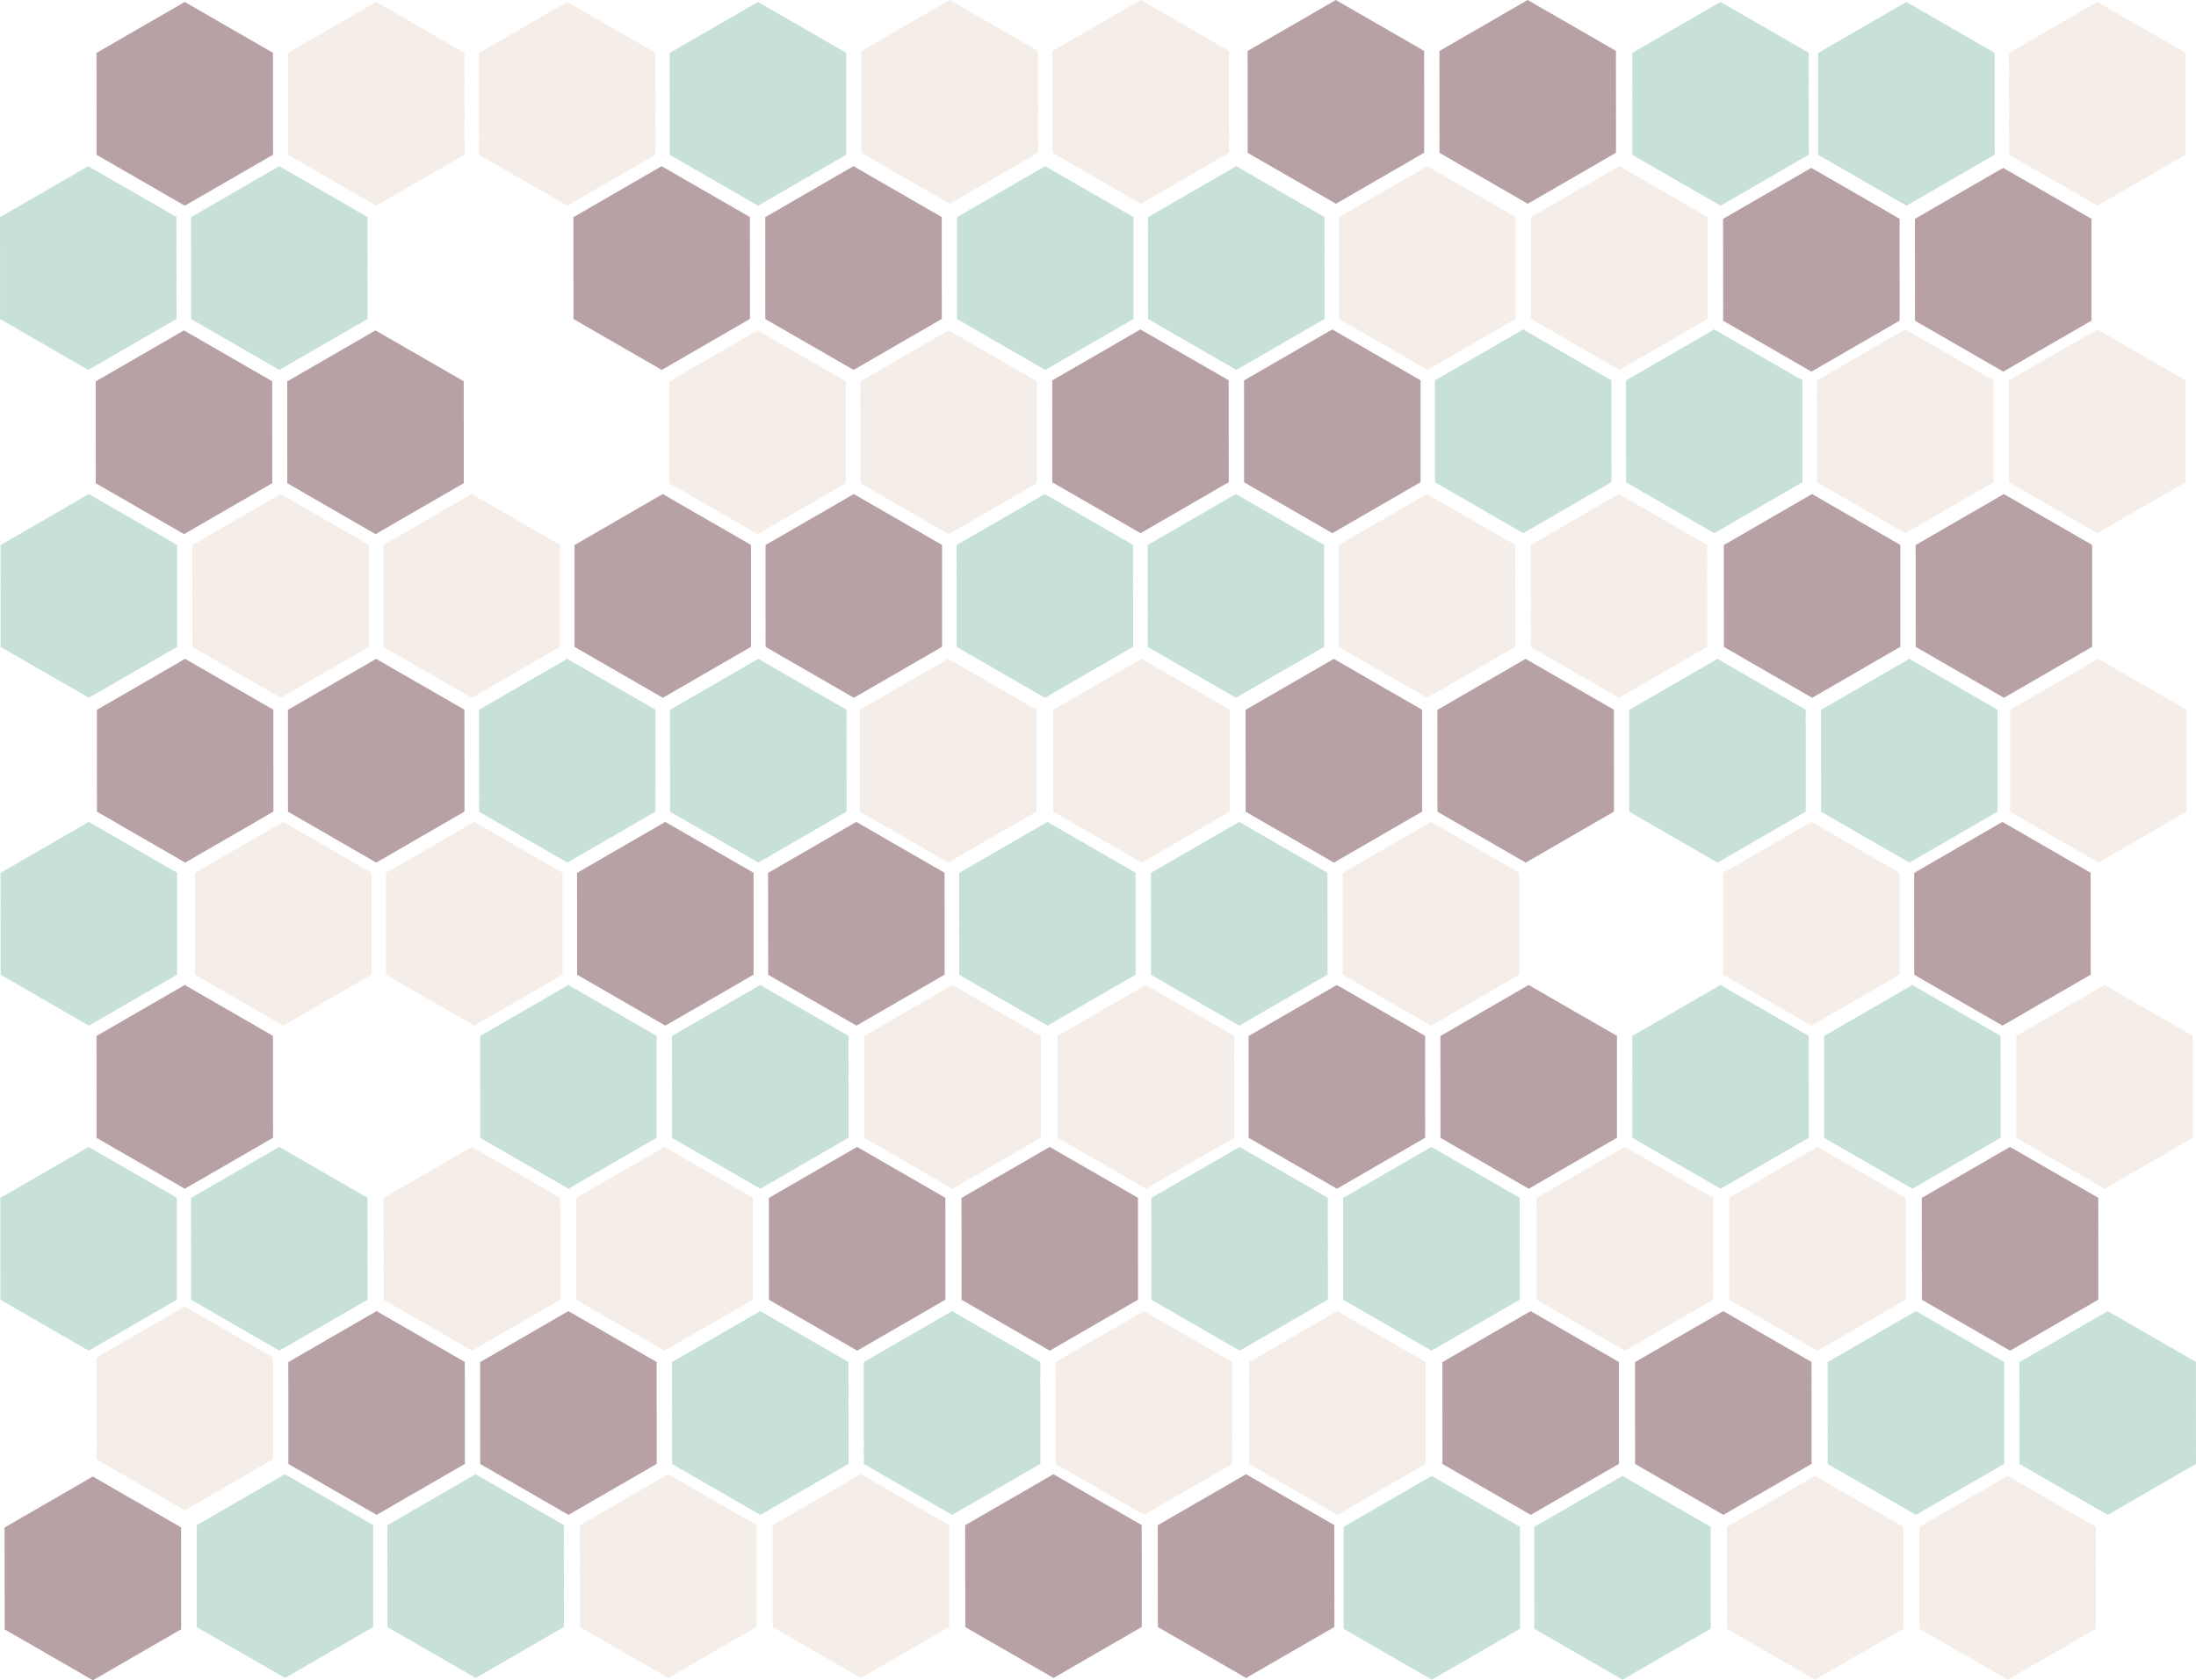 <svg id="Capa_1" data-name="Capa 1" xmlns="http://www.w3.org/2000/svg" viewBox="0 0 955.89 731.56"><defs><style>.cls-1{fill:#f2e8e1;}.cls-1,.cls-2,.cls-3{opacity:0.8;}.cls-2{fill:#b9d9cf;}.cls-3{fill:#a6898e;}</style></defs><title>mosaicodef</title><polygon class="cls-1" points="118.83 591 118.85 635.35 80.45 657.55 42.03 635.4 42 591.04 80.4 568.84 118.83 591"/><polygon class="cls-2" points="159.99 521.5 160.01 565.86 121.61 588.06 83.19 565.9 83.16 521.55 121.56 499.35 159.99 521.5"/><polygon class="cls-3" points="118.83 451 118.85 495.36 80.45 517.56 42.03 495.4 42 451.05 80.4 428.85 118.83 451"/><polygon class="cls-1" points="243.74 237.25 243.76 281.61 205.36 303.81 166.94 281.65 166.91 237.3 205.31 215.1 243.74 237.25"/><polygon class="cls-3" points="202.16 309 202.18 353.36 163.78 375.56 125.36 353.4 125.33 309.05 163.73 286.85 202.16 309"/><polygon class="cls-1" points="659.53 237.25 659.56 281.61 621.16 303.81 582.73 281.65 582.71 237.3 621.11 215.1 659.53 237.25"/><polygon class="cls-2" points="159.99 94.5 160.01 138.86 121.61 161.06 83.19 138.9 83.16 94.55 121.56 72.35 159.99 94.5"/><polygon class="cls-3" points="118.83 23 118.85 67.36 80.45 89.56 42.03 67.4 42 23.05 80.4 0.85 118.83 23"/><polygon class="cls-2" points="76.83 94.5 76.85 138.86 38.45 161.06 0.03 138.9 0 94.55 38.4 72.35 76.83 94.5"/><polygon class="cls-3" points="119 309 119.02 353.36 80.62 375.56 42.2 353.4 42.17 309.05 80.57 286.85 119 309"/><polygon class="cls-1" points="160.58 237.25 160.6 281.61 122.2 303.81 83.78 281.65 83.75 237.3 122.15 215.1 160.58 237.25"/><polygon class="cls-2" points="76.99 521.5 77.01 565.86 38.61 588.06 0.19 565.9 0.16 521.55 38.56 499.35 76.99 521.5"/><polygon class="cls-1" points="243.83 521.5 243.85 565.86 205.45 588.06 167.03 565.9 167 521.55 205.4 499.35 243.83 521.5"/><polygon class="cls-1" points="327.67 521.5 327.69 565.86 289.29 588.06 250.87 565.9 250.84 521.55 289.24 499.35 327.67 521.5"/><polygon class="cls-3" points="202.33 592.99 202.35 637.35 163.95 659.55 125.53 637.39 125.5 593.04 163.9 570.84 202.33 592.99"/><polygon class="cls-3" points="285.83 592.99 285.85 637.35 247.45 659.55 209.03 637.39 209 593.04 247.4 570.84 285.83 592.99"/><polygon class="cls-2" points="285.83 451 285.85 495.36 247.45 517.56 209.03 495.4 209 451.05 247.4 428.85 285.83 451"/><polygon class="cls-2" points="369.33 451 369.35 495.36 330.95 517.56 292.53 495.4 292.5 451.05 330.9 428.85 369.33 451"/><polygon class="cls-3" points="411.51 521.5 411.53 565.86 373.13 588.06 334.71 565.9 334.68 521.55 373.08 499.35 411.51 521.5"/><polygon class="cls-3" points="495.35 521.5 495.37 565.86 456.97 588.06 418.55 565.9 418.52 521.55 456.92 499.35 495.35 521.5"/><polygon class="cls-1" points="453.01 451 453.03 495.36 414.63 517.56 376.21 495.4 376.18 451.05 414.58 428.85 453.01 451"/><polygon class="cls-1" points="537.19 451 537.21 495.36 498.81 517.56 460.39 495.4 460.36 451.05 498.76 428.85 537.19 451"/><polygon class="cls-2" points="369.33 592.99 369.35 637.35 330.95 659.55 292.53 637.39 292.5 593.04 330.9 570.84 369.33 592.99"/><polygon class="cls-2" points="452.83 592.99 452.85 637.35 414.45 659.55 376.03 637.39 376 593.04 414.4 570.84 452.83 592.99"/><polygon class="cls-1" points="536.33 592.99 536.35 637.35 497.95 659.55 459.53 637.39 459.5 593.04 497.9 570.84 536.33 592.99"/><polygon class="cls-1" points="620.51 592.99 620.53 637.35 582.13 659.55 543.71 637.39 543.68 593.04 582.08 570.84 620.51 592.99"/><polygon class="cls-2" points="577.99 521.5 578.01 565.86 539.61 588.06 501.19 565.9 501.16 521.55 539.56 499.35 577.99 521.5"/><polygon class="cls-2" points="661.49 521.5 661.51 565.86 623.11 588.06 584.69 565.9 584.66 521.55 623.06 499.35 661.49 521.5"/><polygon class="cls-3" points="704.69 592.99 704.71 637.35 666.31 659.55 627.89 637.39 627.86 593.04 666.26 570.84 704.69 592.99"/><polygon class="cls-3" points="788.53 592.99 788.55 637.35 750.15 659.55 711.73 637.39 711.7 593.04 750.1 570.84 788.53 592.99"/><polygon class="cls-1" points="745.67 521.5 745.69 565.86 707.29 588.06 668.87 565.9 668.84 521.55 707.24 499.35 745.67 521.5"/><polygon class="cls-1" points="829.51 521.5 829.53 565.86 791.13 588.06 752.71 565.9 752.68 521.55 791.08 499.35 829.51 521.5"/><polygon class="cls-3" points="913.35 521.5 913.37 565.86 874.97 588.06 836.55 565.9 836.52 521.55 874.92 499.35 913.35 521.5"/><polygon class="cls-2" points="872.37 592.99 872.39 637.35 833.99 659.55 795.57 637.39 795.54 593.04 833.94 570.84 872.37 592.99"/><polygon class="cls-2" points="955.87 592.99 955.89 637.35 917.49 659.55 879.07 637.39 879.04 593.04 917.44 570.84 955.87 592.99"/><polygon class="cls-3" points="620.33 451 620.35 495.36 581.95 517.56 543.53 495.4 543.5 451.05 581.9 428.85 620.33 451"/><polygon class="cls-3" points="703.83 451 703.85 495.36 665.45 517.56 627.03 495.4 627 451.05 665.4 428.85 703.83 451"/><polygon class="cls-2" points="787.33 451 787.35 495.36 748.95 517.56 710.53 495.4 710.5 451.05 748.9 428.85 787.33 451"/><polygon class="cls-2" points="870.83 451 870.85 495.36 832.45 517.56 794.03 495.4 794 451.05 832.4 428.85 870.83 451"/><polygon class="cls-1" points="954.51 451 954.53 495.36 916.13 517.56 877.71 495.4 877.68 451.05 916.08 428.85 954.51 451"/><polygon class="cls-2" points="77.08 380 77.1 424.35 38.7 446.55 0.28 424.4 0.25 380.04 38.65 357.84 77.08 380"/><polygon class="cls-1" points="244.85 380 244.87 424.35 206.47 446.55 168.05 424.4 168.02 380.04 206.42 357.84 244.85 380"/><polygon class="cls-1" points="161.69 380 161.71 424.35 123.31 446.55 84.89 424.4 84.86 380.04 123.26 357.84 161.69 380"/><polygon class="cls-3" points="411.17 380 411.19 424.35 372.79 446.55 334.37 424.4 334.34 380.04 372.74 357.84 411.17 380"/><polygon class="cls-3" points="328.01 380 328.03 424.35 289.63 446.55 251.21 424.4 251.18 380.04 289.58 357.84 328.01 380"/><polygon class="cls-2" points="494.33 380 494.35 424.35 455.95 446.55 417.53 424.4 417.5 380.04 455.9 357.84 494.33 380"/><polygon class="cls-2" points="577.83 380 577.85 424.35 539.45 446.55 501.03 424.4 501 380.04 539.4 357.84 577.83 380"/><polygon class="cls-1" points="826.87 380 826.9 424.35 788.5 446.55 750.07 424.4 750.05 380.04 788.45 357.84 826.87 380"/><polygon class="cls-1" points="661.33 380 661.35 424.35 622.95 446.55 584.53 424.4 584.5 380.04 622.9 357.84 661.33 380"/><polygon class="cls-3" points="910.03 380 910.06 424.35 871.66 446.55 833.23 424.4 833.21 380.04 871.61 357.84 910.03 380"/><polygon class="cls-2" points="576.37 237.25 576.4 281.61 538 303.81 499.57 281.65 499.55 237.3 537.95 215.1 576.37 237.25"/><polygon class="cls-2" points="493.21 237.25 493.24 281.61 454.84 303.81 416.42 281.65 416.39 237.3 454.79 215.1 493.21 237.25"/><polygon class="cls-2" points="368.48 309 368.5 353.36 330.1 375.56 291.68 353.4 291.65 309.05 330.05 286.85 368.48 309"/><polygon class="cls-2" points="285.32 309 285.34 353.36 246.94 375.56 208.52 353.4 208.49 309.05 246.89 286.85 285.32 309"/><polygon class="cls-2" points="77.08 237.25 77.1 281.61 38.7 303.81 0.28 281.65 0.25 237.3 38.65 215.1 77.08 237.25"/><polygon class="cls-3" points="410.06 237.25 410.08 281.61 371.68 303.81 333.25 281.65 333.23 237.3 371.63 215.1 410.06 237.25"/><polygon class="cls-3" points="326.9 237.25 326.92 281.61 288.52 303.81 250.1 281.65 250.07 237.3 288.47 215.1 326.9 237.25"/><polygon class="cls-1" points="451.12 309 451.15 353.36 412.75 375.56 374.32 353.4 374.3 309.05 412.7 286.85 451.12 309"/><polygon class="cls-1" points="535.3 309 535.33 353.36 496.93 375.56 458.5 353.4 458.48 309.05 496.88 286.85 535.3 309"/><polygon class="cls-3" points="619 309.01 619.03 353.37 580.63 375.57 542.2 353.41 542.18 309.06 580.58 286.86 619 309.01"/><polygon class="cls-3" points="702.5 309.01 702.53 353.37 664.13 375.57 625.7 353.41 625.68 309.06 664.08 286.86 702.5 309.01"/><polygon class="cls-2" points="786 309.01 786.03 353.37 747.63 375.57 709.2 353.41 709.18 309.06 747.58 286.86 786 309.01"/><polygon class="cls-2" points="869.5 309.01 869.53 353.37 831.13 375.57 792.7 353.41 792.68 309.06 831.08 286.86 869.5 309.01"/><polygon class="cls-1" points="743.12 237.25 743.14 281.61 704.74 303.81 666.32 281.65 666.29 237.3 704.69 215.1 743.12 237.25"/><polygon class="cls-3" points="827.18 237.25 827.2 281.61 788.8 303.81 750.38 281.65 750.35 237.3 788.75 215.1 827.18 237.25"/><polygon class="cls-3" points="910.68 237.25 910.7 281.61 872.3 303.81 833.88 281.65 833.85 237.3 872.25 215.1 910.68 237.25"/><polygon class="cls-3" points="118.49 166 118.51 210.36 80.11 232.56 41.69 210.4 41.66 166.05 80.06 143.85 118.49 166"/><polygon class="cls-1" points="951.77 309 951.8 353.36 913.4 375.56 874.97 353.4 874.95 309.05 913.35 286.85 951.77 309"/><polygon class="cls-3" points="201.86 166 201.88 210.36 163.49 232.56 125.06 210.4 125.03 166.05 163.43 143.85 201.86 166"/><polygon class="cls-1" points="451.33 166 451.36 210.36 412.96 232.56 374.53 210.4 374.5 166.05 412.9 143.85 451.33 166"/><polygon class="cls-1" points="368.17 166 368.2 210.36 329.8 232.56 291.37 210.4 291.35 166.05 329.75 143.85 368.17 166"/><polygon class="cls-2" points="245.45 664.01 245.47 708.36 207.07 730.56 168.65 708.41 168.62 664.05 207.02 641.85 245.45 664.01"/><polygon class="cls-2" points="162.45 664.01 162.47 708.36 124.07 730.56 85.65 708.41 85.62 664.05 124.02 641.85 162.45 664.01"/><polygon class="cls-1" points="329.29 664.01 329.31 708.36 290.91 730.56 252.49 708.41 252.46 664.05 290.86 641.85 329.29 664.01"/><polygon class="cls-1" points="413.13 664.01 413.15 708.36 374.75 730.56 336.33 708.41 336.3 664.05 374.7 641.85 413.13 664.01"/><polygon class="cls-3" points="496.97 664.01 496.99 708.36 458.59 730.56 420.17 708.41 420.14 664.05 458.54 641.85 496.97 664.01"/><polygon class="cls-3" points="580.81 664.01 580.84 708.36 542.43 730.56 504.01 708.41 503.98 664.05 542.38 641.85 580.81 664.01"/><polygon class="cls-3" points="78.83 665.01 78.85 709.36 40.45 731.56 2.03 709.41 2 665.05 40.4 642.85 78.83 665.01"/><polygon class="cls-2" points="744.65 664.76 744.67 709.11 706.27 731.31 667.85 709.16 667.82 664.8 706.22 642.6 744.65 664.76"/><polygon class="cls-2" points="661.65 664.76 661.67 709.11 623.27 731.31 584.85 709.16 584.82 664.8 623.22 642.6 661.65 664.76"/><polygon class="cls-1" points="828.49 664.76 828.51 709.11 790.11 731.31 751.69 709.16 751.66 664.8 790.06 642.6 828.49 664.76"/><polygon class="cls-1" points="912.33 664.76 912.35 709.11 873.95 731.31 835.53 709.16 835.5 664.8 873.9 642.6 912.33 664.76"/><polygon class="cls-3" points="534.84 165.58 534.86 209.94 496.46 232.14 458.04 209.98 458.01 165.63 496.41 143.43 534.84 165.58"/><polygon class="cls-3" points="618.34 165.58 618.36 209.94 579.96 232.14 541.53 209.98 541.51 165.63 579.91 143.43 618.34 165.58"/><polygon class="cls-1" points="867.74 165.58 867.76 209.94 829.36 232.14 790.94 209.98 790.91 165.63 829.31 143.43 867.74 165.58"/><polygon class="cls-2" points="784.58 165.58 784.6 209.94 746.2 232.14 707.78 209.98 707.75 165.63 746.15 143.43 784.58 165.58"/><polygon class="cls-2" points="701.42 165.58 701.44 209.94 663.04 232.14 624.62 209.98 624.59 165.63 662.99 143.43 701.42 165.58"/><polygon class="cls-1" points="951.32 165.58 951.34 209.94 912.94 232.14 874.52 209.98 874.49 165.63 912.89 143.43 951.32 165.58"/><polygon class="cls-3" points="326.42 94.5 326.45 138.86 288.05 161.06 249.62 138.9 249.6 94.55 288 72.35 326.42 94.5"/><polygon class="cls-3" points="409.92 94.5 409.95 138.86 371.55 161.06 333.12 138.9 333.1 94.55 371.5 72.35 409.92 94.5"/><polygon class="cls-1" points="659.7 94.5 659.73 138.86 621.33 161.06 582.9 138.9 582.88 94.55 621.28 72.35 659.7 94.5"/><polygon class="cls-2" points="576.54 94.5 576.57 138.86 538.17 161.06 499.75 138.9 499.72 94.55 538.12 72.35 576.54 94.5"/><polygon class="cls-2" points="493.38 94.5 493.41 138.86 455.01 161.06 416.58 138.9 416.56 94.55 454.96 72.35 493.38 94.5"/><polygon class="cls-1" points="743.28 94.5 743.31 138.86 704.91 161.06 666.49 138.9 666.46 94.55 704.86 72.35 743.28 94.5"/><polygon class="cls-3" points="826.87 95.24 826.89 139.6 788.49 161.8 750.07 139.64 750.04 95.29 788.44 73.09 826.87 95.24"/><polygon class="cls-3" points="910.37 95.24 910.39 139.6 871.99 161.8 833.57 139.64 833.54 95.29 871.94 73.09 910.37 95.24"/><polygon class="cls-1" points="285.32 23 285.34 67.36 246.94 89.56 208.52 67.4 208.49 23.05 246.89 0.85 285.32 23"/><polygon class="cls-1" points="202.16 23 202.18 67.36 163.78 89.56 125.36 67.4 125.33 23.05 163.73 0.85 202.16 23"/><polygon class="cls-2" points="787.33 23 787.35 67.36 748.95 89.56 710.53 67.4 710.5 23.05 748.9 0.85 787.33 23"/><polygon class="cls-2" points="368.34 23 368.37 67.36 329.97 89.56 291.54 67.4 291.52 23.05 329.92 0.85 368.34 23"/><polygon class="cls-1" points="534.97 22.16 534.99 66.51 496.59 88.71 458.17 66.56 458.14 22.2 496.54 0 534.97 22.16"/><polygon class="cls-1" points="451.81 22.16 451.83 66.51 413.43 88.71 375 66.56 374.98 22.2 413.38 0 451.81 22.16"/><polygon class="cls-3" points="619.9 22.16 619.92 66.51 581.52 88.71 543.1 66.56 543.07 22.2 581.47 0 619.9 22.16"/><polygon class="cls-3" points="703.4 22.16 703.42 66.51 665.02 88.71 626.6 66.56 626.57 22.2 664.97 0 703.4 22.16"/><polygon class="cls-2" points="868.24 23 868.26 67.36 829.86 89.56 791.43 67.4 791.41 23.05 829.81 0.85 868.24 23"/><polygon class="cls-1" points="951.35 23 951.38 67.36 912.98 89.56 874.55 67.4 874.53 23.05 912.93 0.85 951.35 23"/></svg>